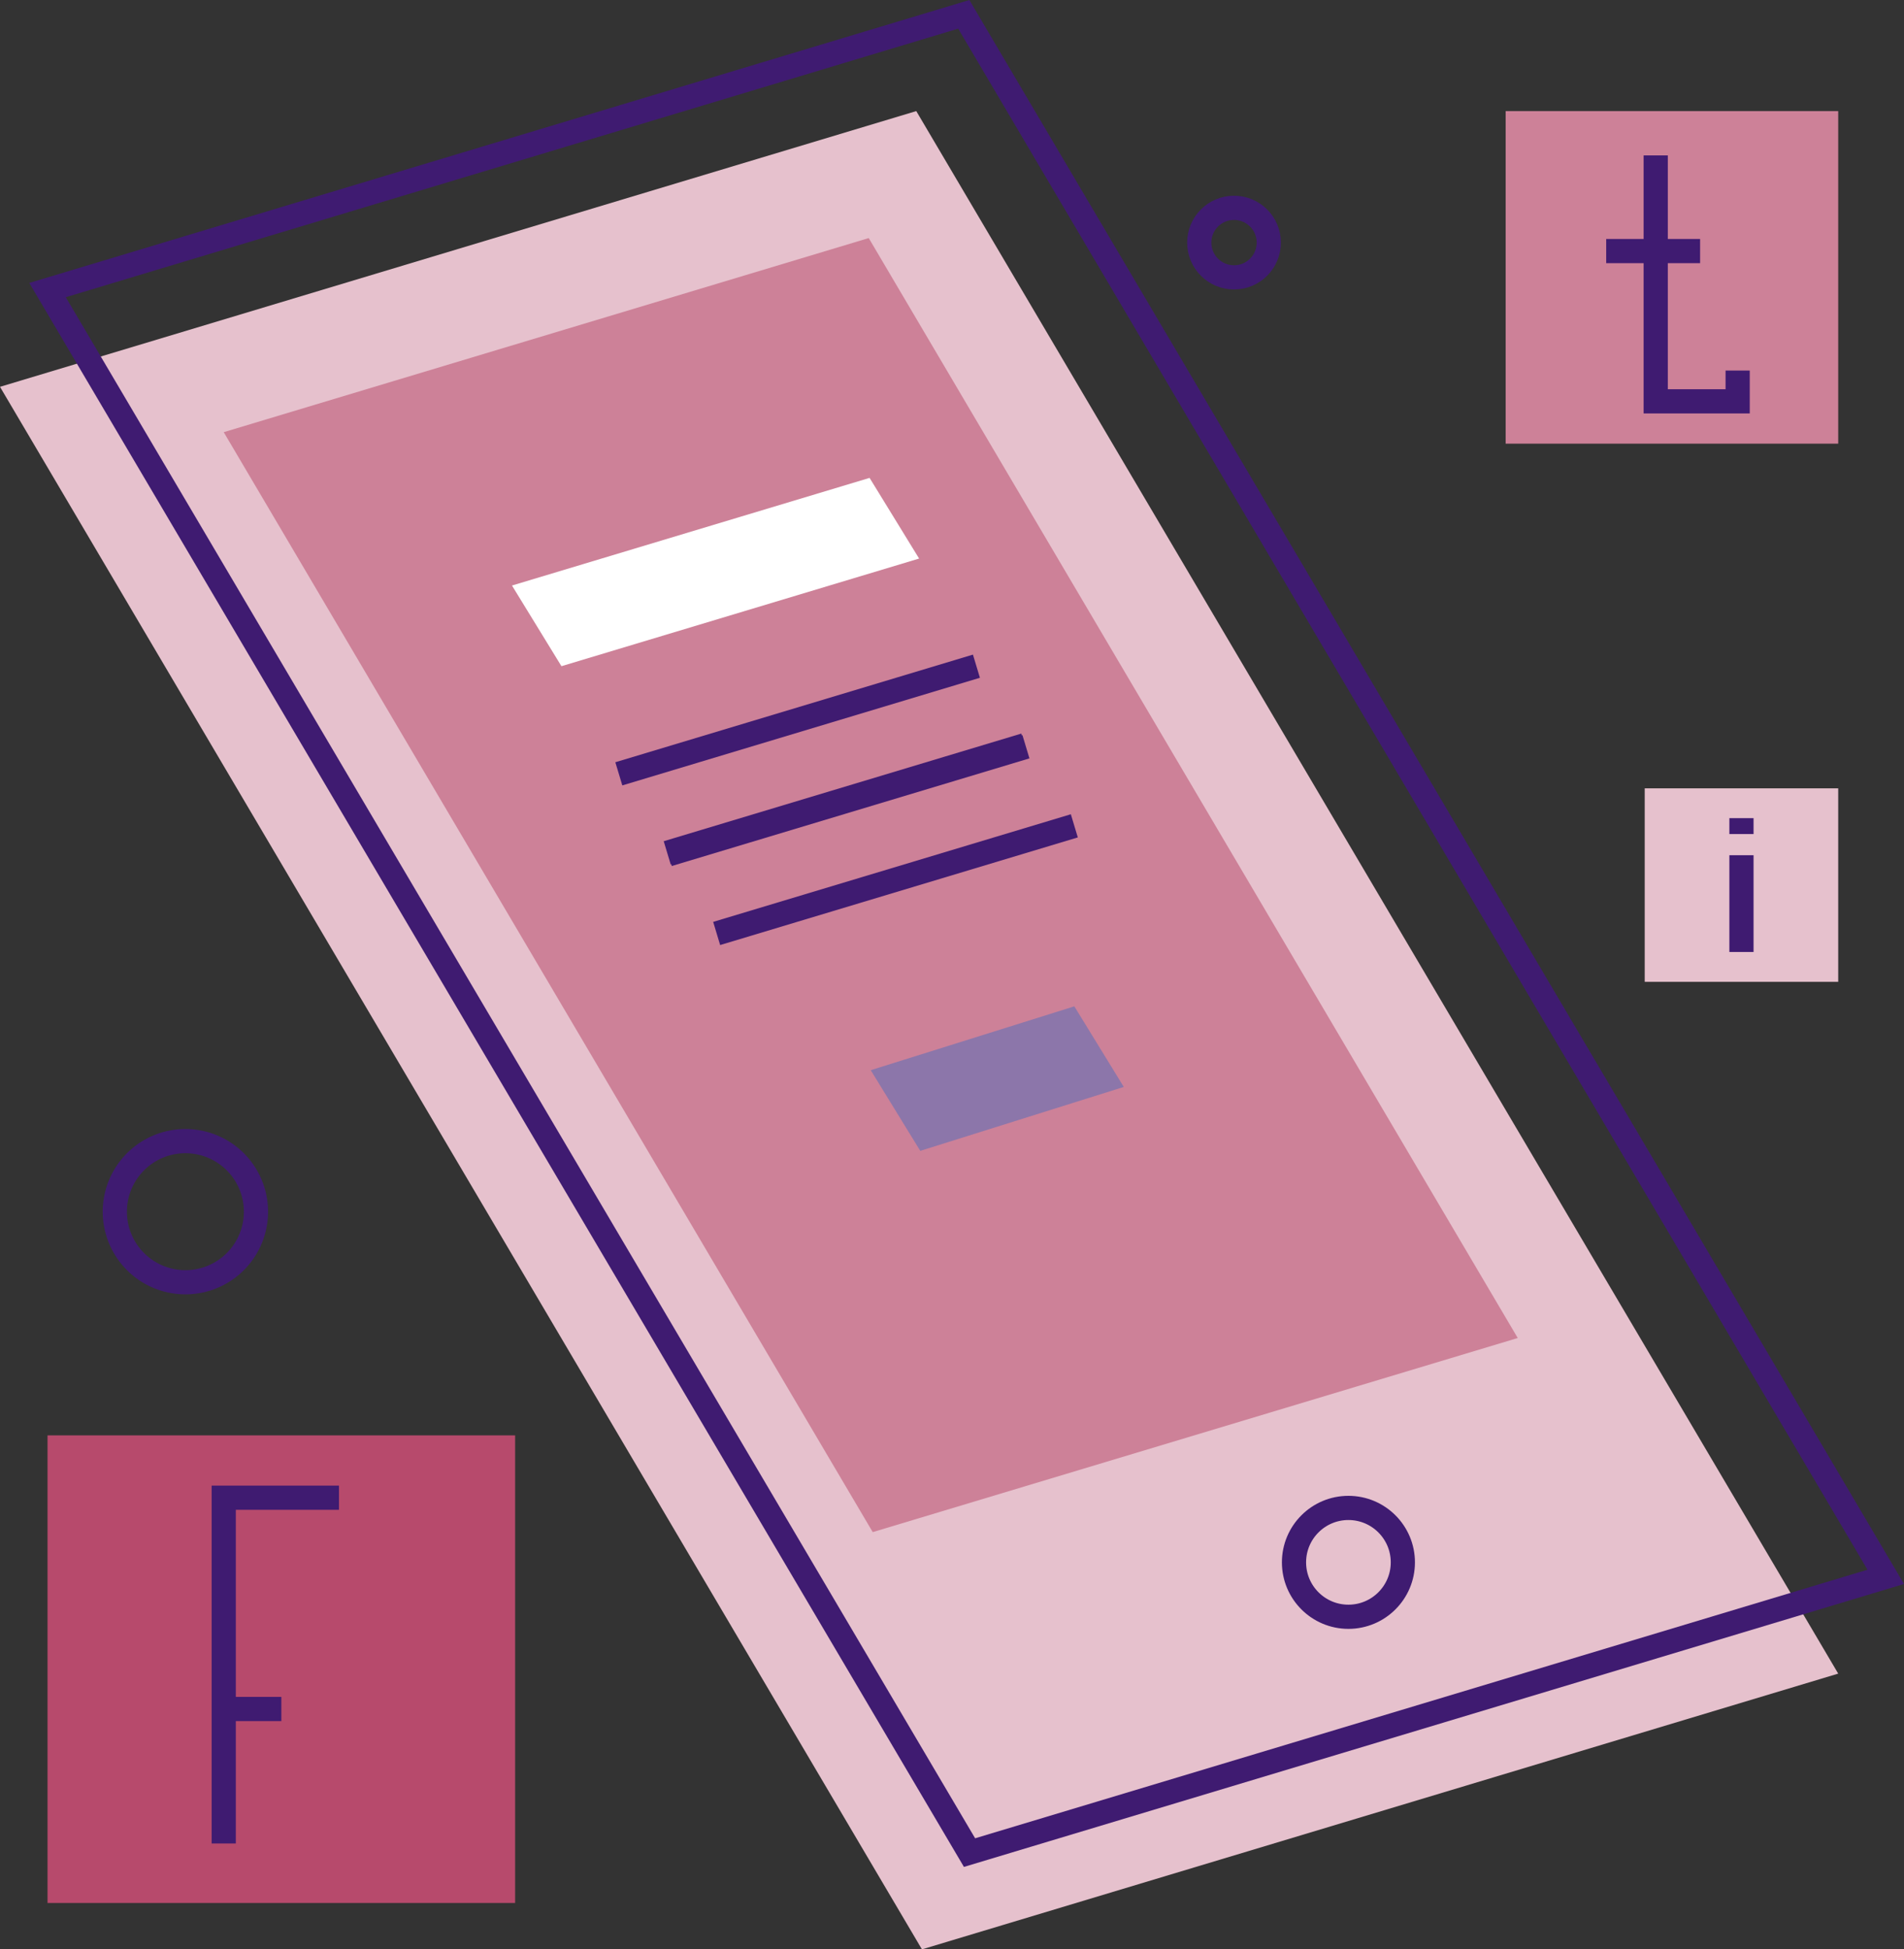<svg xmlns="http://www.w3.org/2000/svg" viewBox="0 0 314.88 322.37"><rect x="0" y="0" width="314.88" height="322.37" fill="#333333" stroke="none"/><defs><style>.cls-1{fill:#e6c1cd;}.cls-2{fill:#cd8198;}.cls-3{fill:#fff;}.cls-4{fill:#8c76aa;}.cls-5{fill:none;stroke:#3f1b71;stroke-miterlimit:10;stroke-width:4px;}.cls-6{fill:#b74a6c;}</style></defs><title>Asset 14</title><g id="Layer_2" data-name="Layer 2"><g id="icons"><g id="_08._Social_Media" data-name="08. Social Media"><g id="_08-digital-media" data-name="08-digital-media"><polygon class="cls-1" points="0 63.97 151.53 18.37 304 276.77 152.47 322.37 0 63.97"/><polygon class="cls-2" points="37 71.47 143.67 39.37 251 221.27 144.33 253.37 37 71.47"/><polygon class="cls-3" points="84.67 96.83 143.81 79.03 152 92.37 92.85 110.17 84.67 96.83"/><polygon class="cls-4" points="144 176.98 177.67 166.42 185.85 179.75 152.19 190.32 144 176.98"/><line class="cls-5" x1="169.67" y1="123.5" x2="110.52" y2="141.3"/><line class="cls-5" x1="102.34" y1="127.97" x2="161.48" y2="110.17"/><line class="cls-5" x1="177.67" y1="136.57" x2="118.52" y2="154.37"/><line class="cls-5" x1="110.34" y1="141.03" x2="169.48" y2="123.23"/><polygon class="cls-5" points="7.86 47.97 159.39 2.37 311.86 260.77 160.34 306.37 7.86 47.97"/><circle class="cls-5" cx="223" cy="258.37" r="9"/><rect class="cls-2" x="249" y="18.37" width="55" height="55"/><polyline class="cls-5" points="273.82 25.7 273.82 66.37 287.37 66.37 287.37 61.28"/><line class="cls-5" x1="265.63" y1="41.52" x2="281.16" y2="41.52"/><rect class="cls-6" x="7.86" y="237.37" width="77.33" height="77.33"/><polyline class="cls-5" points="37 304.86 37 247.68 56.06 247.68"/><line class="cls-5" x1="38.14" y1="282.62" x2="46.53" y2="282.62"/><rect class="cls-1" x="272" y="130.37" width="32" height="32"/><line class="cls-5" x1="288" y1="157.43" x2="288" y2="141.43"/><line class="cls-5" x1="288" y1="137.93" x2="288" y2="135.3"/><path class="cls-5" d="M42.33,200.39a11.67,11.67,0,1,0-11.66,11.66A11.66,11.66,0,0,0,42.33,200.39Z"/><circle class="cls-5" cx="204.08" cy="40.12" r="5.75"/></g></g></g></g></svg>